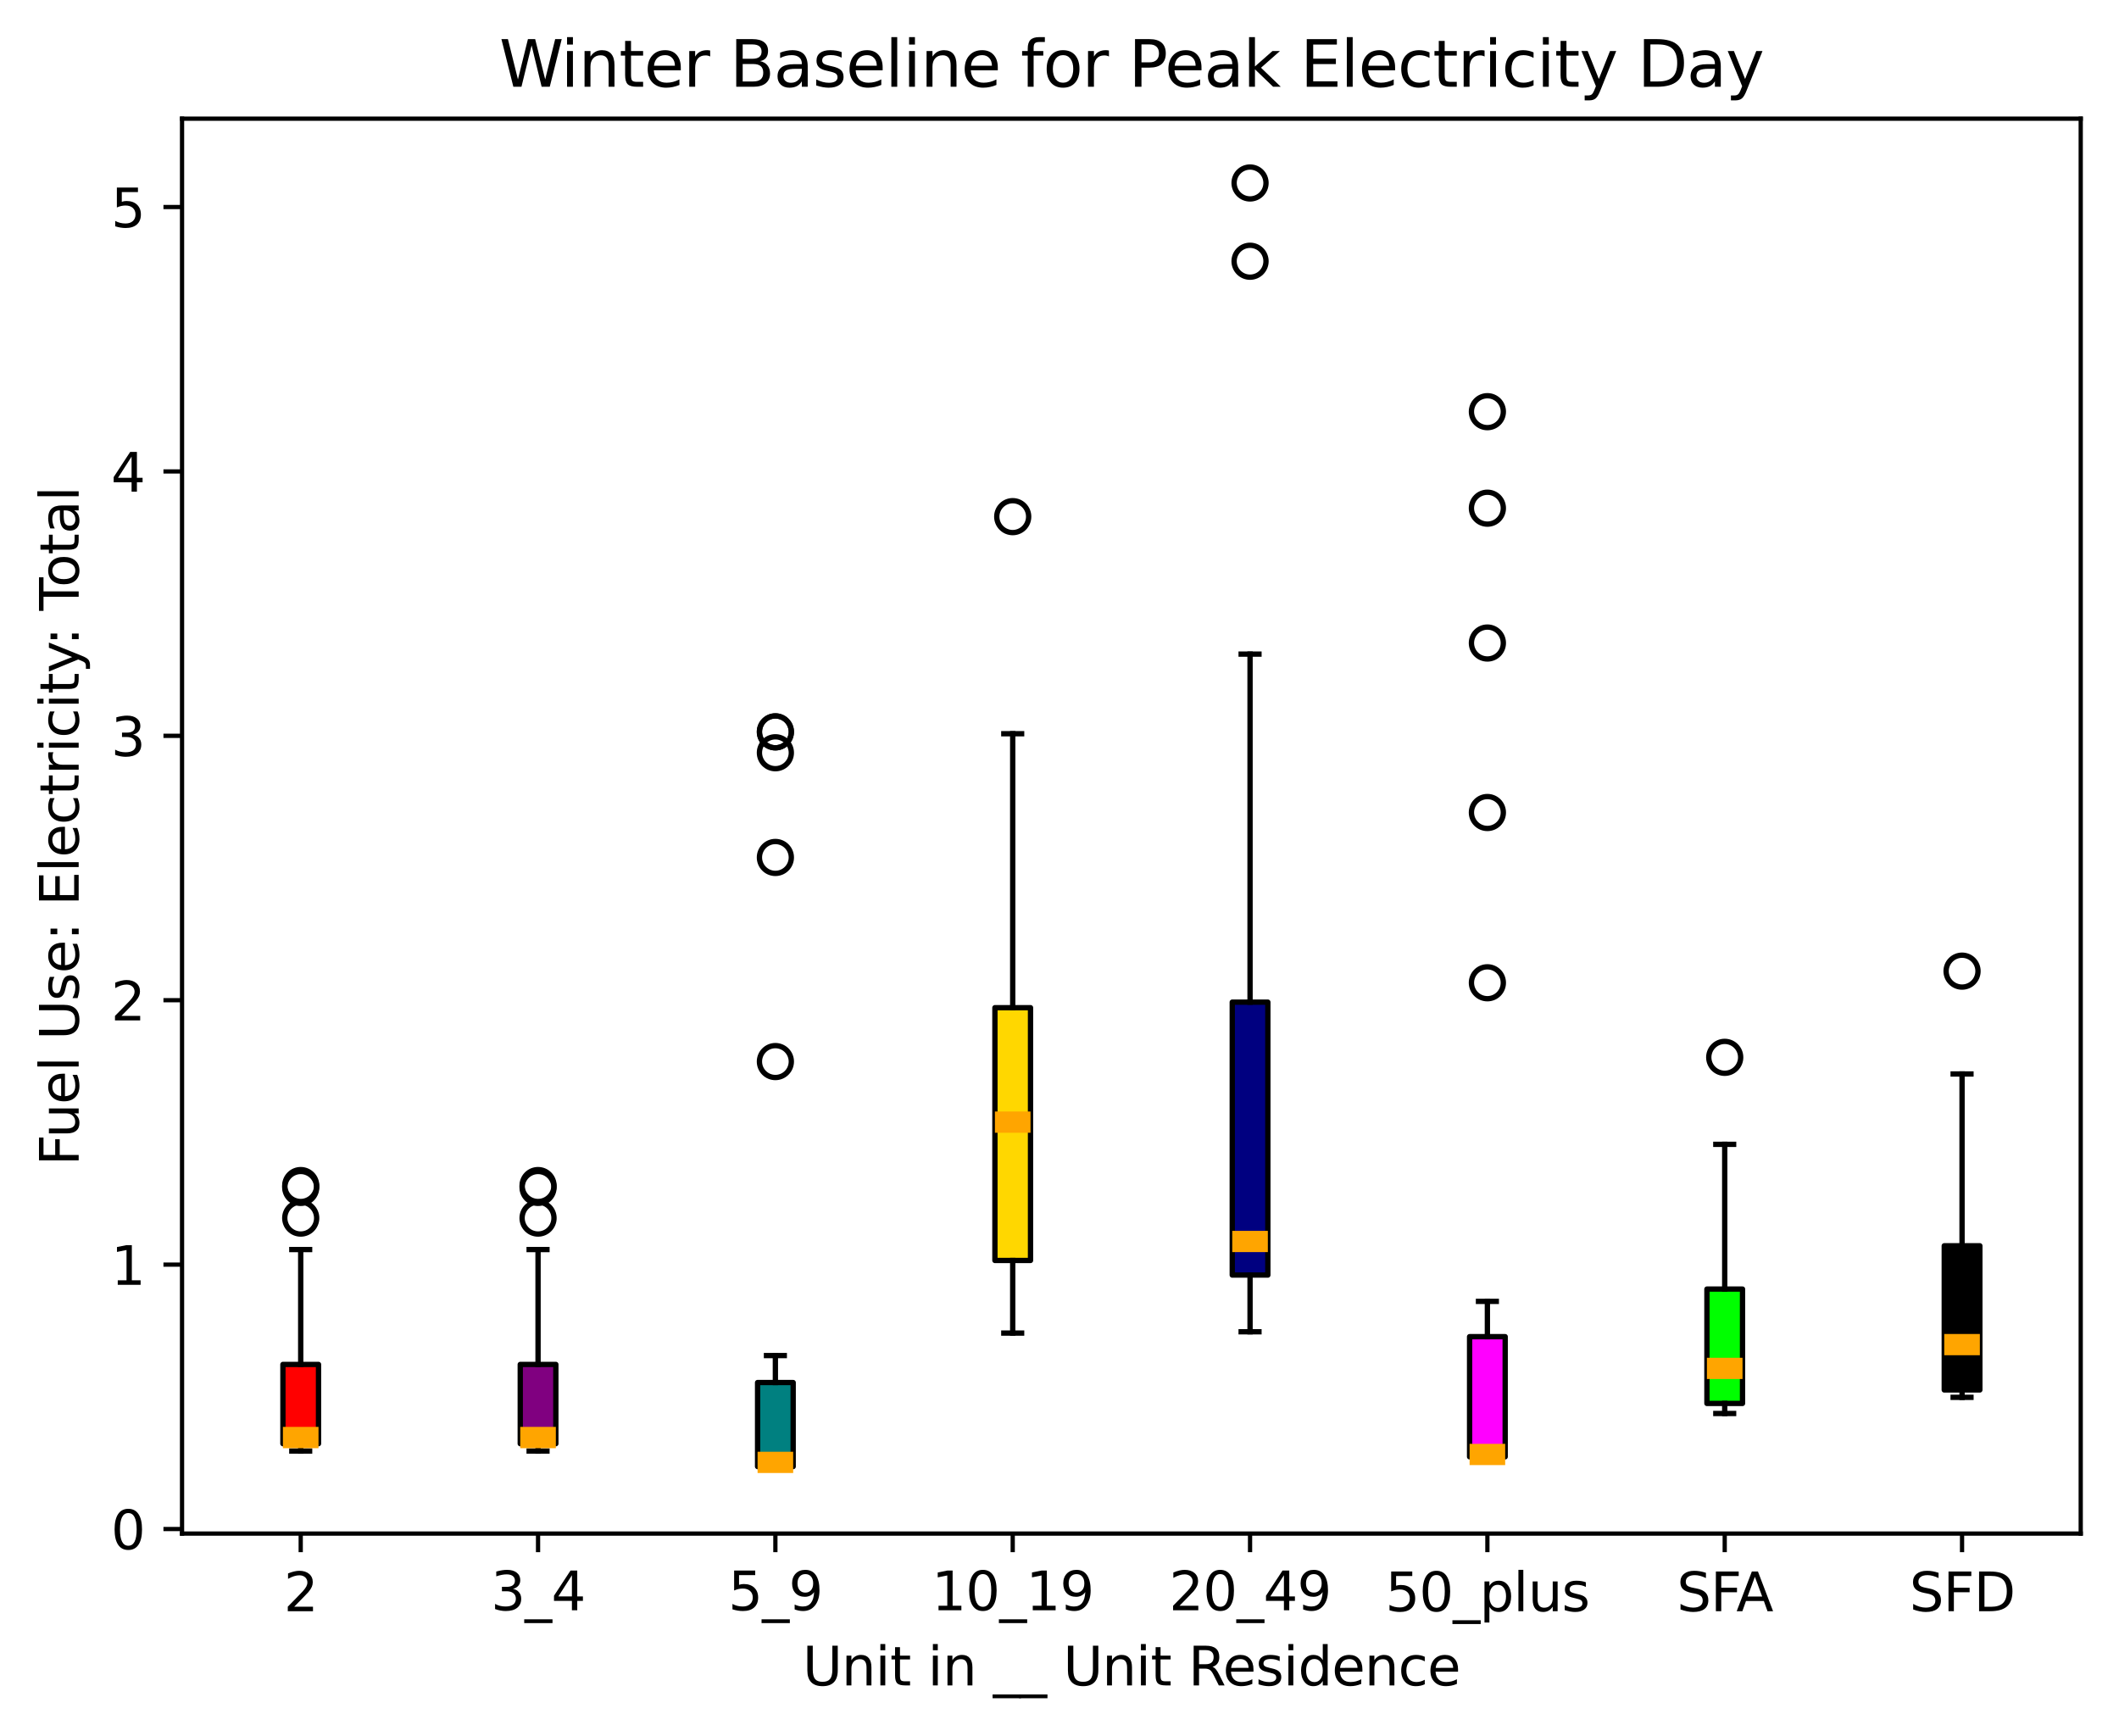<?xml version="1.0" encoding="utf-8" standalone="no"?>
<!DOCTYPE svg PUBLIC "-//W3C//DTD SVG 1.1//EN"
  "http://www.w3.org/Graphics/SVG/1.1/DTD/svg11.dtd">
<svg xmlns:xlink="http://www.w3.org/1999/xlink" width="398.561pt" height="326.543pt" viewBox="0 0 398.561 326.543" xmlns="http://www.w3.org/2000/svg" version="1.1">
 <defs>
  <style type="text/css">*{stroke-linejoin: round; stroke-linecap: butt}</style>
 </defs>
 <g id="figure_1">
  <g id="patch_1">
   <path d="M 0 326.543 
L 398.561 326.543 
L 398.561 0 
L 0 0 
z
" style="fill: #ffffff"/>
  </g>
  <g id="axes_1">
   <g id="patch_2">
    <path d="M 34.241 288.43 
L 391.361 288.43 
L 391.361 22.318 
L 34.241 22.318 
z
" style="fill: #ffffff"/>
   </g>
   <g id="matplotlib.axis_1">
    <g id="xtick_1">
     <g id="line2d_1">
      <defs>
       <path id="m9ef01a6069" d="M 0 0 
L 0 3.5 
" style="stroke: #000000; stroke-width: 0.8"/>
      </defs>
      <g>
       <use xlink:href="#m9ef01a6069" x="56.561" y="288.43" style="stroke: #000000; stroke-width: 0.8"/>
      </g>
     </g>
     <g id="text_1">
      <!-- 2 -->
      <g transform="translate(53.379 303.029) scale(0.1 -0.1)">
       <defs>
        <path id="DejaVuSans-32" d="M 1228 531 
L 3431 531 
L 3431 0 
L 469 0 
L 469 531 
Q 828 903 1448 1529 
Q 2069 2156 2228 2338 
Q 2531 2678 2651 2914 
Q 2772 3150 2772 3378 
Q 2772 3750 2511 3984 
Q 2250 4219 1831 4219 
Q 1534 4219 1204 4116 
Q 875 4013 500 3803 
L 500 4441 
Q 881 4594 1212 4672 
Q 1544 4750 1819 4750 
Q 2544 4750 2975 4387 
Q 3406 4025 3406 3419 
Q 3406 3131 3298 2873 
Q 3191 2616 2906 2266 
Q 2828 2175 2409 1742 
Q 1991 1309 1228 531 
z
" transform="scale(0.016)"/>
       </defs>
       <use xlink:href="#DejaVuSans-32"/>
      </g>
     </g>
    </g>
    <g id="xtick_2">
     <g id="line2d_2">
      <g>
       <use xlink:href="#m9ef01a6069" x="101.201" y="288.43" style="stroke: #000000; stroke-width: 0.8"/>
      </g>
     </g>
     <g id="text_2">
      <!-- 3_4 -->
      <g transform="translate(92.338 302.852) scale(0.1 -0.1)">
       <defs>
        <path id="DejaVuSans-33" d="M 2597 2516 
Q 3050 2419 3304 2112 
Q 3559 1806 3559 1356 
Q 3559 666 3084 287 
Q 2609 -91 1734 -91 
Q 1441 -91 1130 -33 
Q 819 25 488 141 
L 488 750 
Q 750 597 1062 519 
Q 1375 441 1716 441 
Q 2309 441 2620 675 
Q 2931 909 2931 1356 
Q 2931 1769 2642 2001 
Q 2353 2234 1838 2234 
L 1294 2234 
L 1294 2753 
L 1863 2753 
Q 2328 2753 2575 2939 
Q 2822 3125 2822 3475 
Q 2822 3834 2567 4026 
Q 2313 4219 1838 4219 
Q 1578 4219 1281 4162 
Q 984 4106 628 3988 
L 628 4550 
Q 988 4650 1302 4700 
Q 1616 4750 1894 4750 
Q 2613 4750 3031 4423 
Q 3450 4097 3450 3541 
Q 3450 3153 3228 2886 
Q 3006 2619 2597 2516 
z
" transform="scale(0.016)"/>
        <path id="DejaVuSans-5f" d="M 3263 -1063 
L 3263 -1509 
L -63 -1509 
L -63 -1063 
L 3263 -1063 
z
" transform="scale(0.016)"/>
        <path id="DejaVuSans-34" d="M 2419 4116 
L 825 1625 
L 2419 1625 
L 2419 4116 
z
M 2253 4666 
L 3047 4666 
L 3047 1625 
L 3713 1625 
L 3713 1100 
L 3047 1100 
L 3047 0 
L 2419 0 
L 2419 1100 
L 313 1100 
L 313 1709 
L 2253 4666 
z
" transform="scale(0.016)"/>
       </defs>
       <use xlink:href="#DejaVuSans-33"/>
       <use xlink:href="#DejaVuSans-5f" x="63.623"/>
       <use xlink:href="#DejaVuSans-34" x="113.623"/>
      </g>
     </g>
    </g>
    <g id="xtick_3">
     <g id="line2d_3">
      <g>
       <use xlink:href="#m9ef01a6069" x="145.841" y="288.43" style="stroke: #000000; stroke-width: 0.8"/>
      </g>
     </g>
     <g id="text_3">
      <!-- 5_9 -->
      <g transform="translate(136.978 302.852) scale(0.1 -0.1)">
       <defs>
        <path id="DejaVuSans-35" d="M 691 4666 
L 3169 4666 
L 3169 4134 
L 1269 4134 
L 1269 2991 
Q 1406 3038 1543 3061 
Q 1681 3084 1819 3084 
Q 2600 3084 3056 2656 
Q 3513 2228 3513 1497 
Q 3513 744 3044 326 
Q 2575 -91 1722 -91 
Q 1428 -91 1123 -41 
Q 819 9 494 109 
L 494 744 
Q 775 591 1075 516 
Q 1375 441 1709 441 
Q 2250 441 2565 725 
Q 2881 1009 2881 1497 
Q 2881 1984 2565 2268 
Q 2250 2553 1709 2553 
Q 1456 2553 1204 2497 
Q 953 2441 691 2322 
L 691 4666 
z
" transform="scale(0.016)"/>
        <path id="DejaVuSans-39" d="M 703 97 
L 703 672 
Q 941 559 1184 500 
Q 1428 441 1663 441 
Q 2288 441 2617 861 
Q 2947 1281 2994 2138 
Q 2813 1869 2534 1725 
Q 2256 1581 1919 1581 
Q 1219 1581 811 2004 
Q 403 2428 403 3163 
Q 403 3881 828 4315 
Q 1253 4750 1959 4750 
Q 2769 4750 3195 4129 
Q 3622 3509 3622 2328 
Q 3622 1225 3098 567 
Q 2575 -91 1691 -91 
Q 1453 -91 1209 -44 
Q 966 3 703 97 
z
M 1959 2075 
Q 2384 2075 2632 2365 
Q 2881 2656 2881 3163 
Q 2881 3666 2632 3958 
Q 2384 4250 1959 4250 
Q 1534 4250 1286 3958 
Q 1038 3666 1038 3163 
Q 1038 2656 1286 2365 
Q 1534 2075 1959 2075 
z
" transform="scale(0.016)"/>
       </defs>
       <use xlink:href="#DejaVuSans-35"/>
       <use xlink:href="#DejaVuSans-5f" x="63.623"/>
       <use xlink:href="#DejaVuSans-39" x="113.623"/>
      </g>
     </g>
    </g>
    <g id="xtick_4">
     <g id="line2d_4">
      <g>
       <use xlink:href="#m9ef01a6069" x="190.481" y="288.43" style="stroke: #000000; stroke-width: 0.8"/>
      </g>
     </g>
     <g id="text_4">
      <!-- 10_19 -->
      <g transform="translate(175.256 302.852) scale(0.1 -0.1)">
       <defs>
        <path id="DejaVuSans-31" d="M 794 531 
L 1825 531 
L 1825 4091 
L 703 3866 
L 703 4441 
L 1819 4666 
L 2450 4666 
L 2450 531 
L 3481 531 
L 3481 0 
L 794 0 
L 794 531 
z
" transform="scale(0.016)"/>
        <path id="DejaVuSans-30" d="M 2034 4250 
Q 1547 4250 1301 3770 
Q 1056 3291 1056 2328 
Q 1056 1369 1301 889 
Q 1547 409 2034 409 
Q 2525 409 2770 889 
Q 3016 1369 3016 2328 
Q 3016 3291 2770 3770 
Q 2525 4250 2034 4250 
z
M 2034 4750 
Q 2819 4750 3233 4129 
Q 3647 3509 3647 2328 
Q 3647 1150 3233 529 
Q 2819 -91 2034 -91 
Q 1250 -91 836 529 
Q 422 1150 422 2328 
Q 422 3509 836 4129 
Q 1250 4750 2034 4750 
z
" transform="scale(0.016)"/>
       </defs>
       <use xlink:href="#DejaVuSans-31"/>
       <use xlink:href="#DejaVuSans-30" x="63.623"/>
       <use xlink:href="#DejaVuSans-5f" x="127.246"/>
       <use xlink:href="#DejaVuSans-31" x="177.246"/>
       <use xlink:href="#DejaVuSans-39" x="240.869"/>
      </g>
     </g>
    </g>
    <g id="xtick_5">
     <g id="line2d_5">
      <g>
       <use xlink:href="#m9ef01a6069" x="235.121" y="288.43" style="stroke: #000000; stroke-width: 0.8"/>
      </g>
     </g>
     <g id="text_5">
      <!-- 20_49 -->
      <g transform="translate(219.896 302.852) scale(0.1 -0.1)">
       <use xlink:href="#DejaVuSans-32"/>
       <use xlink:href="#DejaVuSans-30" x="63.623"/>
       <use xlink:href="#DejaVuSans-5f" x="127.246"/>
       <use xlink:href="#DejaVuSans-34" x="177.246"/>
       <use xlink:href="#DejaVuSans-39" x="240.869"/>
      </g>
     </g>
    </g>
    <g id="xtick_6">
     <g id="line2d_6">
      <g>
       <use xlink:href="#m9ef01a6069" x="279.761" y="288.43" style="stroke: #000000; stroke-width: 0.8"/>
      </g>
     </g>
     <g id="text_6">
      <!-- 50_plus -->
      <g transform="translate(260.561 303.029) scale(0.1 -0.1)">
       <defs>
        <path id="DejaVuSans-70" d="M 1159 525 
L 1159 -1331 
L 581 -1331 
L 581 3500 
L 1159 3500 
L 1159 2969 
Q 1341 3281 1617 3432 
Q 1894 3584 2278 3584 
Q 2916 3584 3314 3078 
Q 3713 2572 3713 1747 
Q 3713 922 3314 415 
Q 2916 -91 2278 -91 
Q 1894 -91 1617 61 
Q 1341 213 1159 525 
z
M 3116 1747 
Q 3116 2381 2855 2742 
Q 2594 3103 2138 3103 
Q 1681 3103 1420 2742 
Q 1159 2381 1159 1747 
Q 1159 1113 1420 752 
Q 1681 391 2138 391 
Q 2594 391 2855 752 
Q 3116 1113 3116 1747 
z
" transform="scale(0.016)"/>
        <path id="DejaVuSans-6c" d="M 603 4863 
L 1178 4863 
L 1178 0 
L 603 0 
L 603 4863 
z
" transform="scale(0.016)"/>
        <path id="DejaVuSans-75" d="M 544 1381 
L 544 3500 
L 1119 3500 
L 1119 1403 
Q 1119 906 1312 657 
Q 1506 409 1894 409 
Q 2359 409 2629 706 
Q 2900 1003 2900 1516 
L 2900 3500 
L 3475 3500 
L 3475 0 
L 2900 0 
L 2900 538 
Q 2691 219 2414 64 
Q 2138 -91 1772 -91 
Q 1169 -91 856 284 
Q 544 659 544 1381 
z
M 1991 3584 
L 1991 3584 
z
" transform="scale(0.016)"/>
        <path id="DejaVuSans-73" d="M 2834 3397 
L 2834 2853 
Q 2591 2978 2328 3040 
Q 2066 3103 1784 3103 
Q 1356 3103 1142 2972 
Q 928 2841 928 2578 
Q 928 2378 1081 2264 
Q 1234 2150 1697 2047 
L 1894 2003 
Q 2506 1872 2764 1633 
Q 3022 1394 3022 966 
Q 3022 478 2636 193 
Q 2250 -91 1575 -91 
Q 1294 -91 989 -36 
Q 684 19 347 128 
L 347 722 
Q 666 556 975 473 
Q 1284 391 1588 391 
Q 1994 391 2212 530 
Q 2431 669 2431 922 
Q 2431 1156 2273 1281 
Q 2116 1406 1581 1522 
L 1381 1569 
Q 847 1681 609 1914 
Q 372 2147 372 2553 
Q 372 3047 722 3315 
Q 1072 3584 1716 3584 
Q 2034 3584 2315 3537 
Q 2597 3491 2834 3397 
z
" transform="scale(0.016)"/>
       </defs>
       <use xlink:href="#DejaVuSans-35"/>
       <use xlink:href="#DejaVuSans-30" x="63.623"/>
       <use xlink:href="#DejaVuSans-5f" x="127.246"/>
       <use xlink:href="#DejaVuSans-70" x="177.246"/>
       <use xlink:href="#DejaVuSans-6c" x="240.723"/>
       <use xlink:href="#DejaVuSans-75" x="268.506"/>
       <use xlink:href="#DejaVuSans-73" x="331.885"/>
      </g>
     </g>
    </g>
    <g id="xtick_7">
     <g id="line2d_7">
      <g>
       <use xlink:href="#m9ef01a6069" x="324.401" y="288.43" style="stroke: #000000; stroke-width: 0.8"/>
      </g>
     </g>
     <g id="text_7">
      <!-- SFA -->
      <g transform="translate(315.387 303.029) scale(0.1 -0.1)">
       <defs>
        <path id="DejaVuSans-53" d="M 3425 4513 
L 3425 3897 
Q 3066 4069 2747 4153 
Q 2428 4238 2131 4238 
Q 1616 4238 1336 4038 
Q 1056 3838 1056 3469 
Q 1056 3159 1242 3001 
Q 1428 2844 1947 2747 
L 2328 2669 
Q 3034 2534 3370 2195 
Q 3706 1856 3706 1288 
Q 3706 609 3251 259 
Q 2797 -91 1919 -91 
Q 1588 -91 1214 -16 
Q 841 59 441 206 
L 441 856 
Q 825 641 1194 531 
Q 1563 422 1919 422 
Q 2459 422 2753 634 
Q 3047 847 3047 1241 
Q 3047 1584 2836 1778 
Q 2625 1972 2144 2069 
L 1759 2144 
Q 1053 2284 737 2584 
Q 422 2884 422 3419 
Q 422 4038 858 4394 
Q 1294 4750 2059 4750 
Q 2388 4750 2728 4690 
Q 3069 4631 3425 4513 
z
" transform="scale(0.016)"/>
        <path id="DejaVuSans-46" d="M 628 4666 
L 3309 4666 
L 3309 4134 
L 1259 4134 
L 1259 2759 
L 3109 2759 
L 3109 2228 
L 1259 2228 
L 1259 0 
L 628 0 
L 628 4666 
z
" transform="scale(0.016)"/>
        <path id="DejaVuSans-41" d="M 2188 4044 
L 1331 1722 
L 3047 1722 
L 2188 4044 
z
M 1831 4666 
L 2547 4666 
L 4325 0 
L 3669 0 
L 3244 1197 
L 1141 1197 
L 716 0 
L 50 0 
L 1831 4666 
z
" transform="scale(0.016)"/>
       </defs>
       <use xlink:href="#DejaVuSans-53"/>
       <use xlink:href="#DejaVuSans-46" x="63.477"/>
       <use xlink:href="#DejaVuSans-41" x="111.871"/>
      </g>
     </g>
    </g>
    <g id="xtick_8">
     <g id="line2d_8">
      <g>
       <use xlink:href="#m9ef01a6069" x="369.041" y="288.43" style="stroke: #000000; stroke-width: 0.8"/>
      </g>
     </g>
     <g id="text_8">
      <!-- SFD -->
      <g transform="translate(359.141 303.029) scale(0.1 -0.1)">
       <defs>
        <path id="DejaVuSans-44" d="M 1259 4147 
L 1259 519 
L 2022 519 
Q 2988 519 3436 956 
Q 3884 1394 3884 2338 
Q 3884 3275 3436 3711 
Q 2988 4147 2022 4147 
L 1259 4147 
z
M 628 4666 
L 1925 4666 
Q 3281 4666 3915 4102 
Q 4550 3538 4550 2338 
Q 4550 1131 3912 565 
Q 3275 0 1925 0 
L 628 0 
L 628 4666 
z
" transform="scale(0.016)"/>
       </defs>
       <use xlink:href="#DejaVuSans-53"/>
       <use xlink:href="#DejaVuSans-46" x="63.477"/>
       <use xlink:href="#DejaVuSans-44" x="120.996"/>
      </g>
     </g>
    </g>
    <g id="text_9">
     <!-- Unit in __ Unit Residence -->
     <g transform="translate(150.967 316.985) scale(0.1 -0.1)">
      <defs>
       <path id="DejaVuSans-55" d="M 556 4666 
L 1191 4666 
L 1191 1831 
Q 1191 1081 1462 751 
Q 1734 422 2344 422 
Q 2950 422 3222 751 
Q 3494 1081 3494 1831 
L 3494 4666 
L 4128 4666 
L 4128 1753 
Q 4128 841 3676 375 
Q 3225 -91 2344 -91 
Q 1459 -91 1007 375 
Q 556 841 556 1753 
L 556 4666 
z
" transform="scale(0.016)"/>
       <path id="DejaVuSans-6e" d="M 3513 2113 
L 3513 0 
L 2938 0 
L 2938 2094 
Q 2938 2591 2744 2837 
Q 2550 3084 2163 3084 
Q 1697 3084 1428 2787 
Q 1159 2491 1159 1978 
L 1159 0 
L 581 0 
L 581 3500 
L 1159 3500 
L 1159 2956 
Q 1366 3272 1645 3428 
Q 1925 3584 2291 3584 
Q 2894 3584 3203 3211 
Q 3513 2838 3513 2113 
z
" transform="scale(0.016)"/>
       <path id="DejaVuSans-69" d="M 603 3500 
L 1178 3500 
L 1178 0 
L 603 0 
L 603 3500 
z
M 603 4863 
L 1178 4863 
L 1178 4134 
L 603 4134 
L 603 4863 
z
" transform="scale(0.016)"/>
       <path id="DejaVuSans-74" d="M 1172 4494 
L 1172 3500 
L 2356 3500 
L 2356 3053 
L 1172 3053 
L 1172 1153 
Q 1172 725 1289 603 
Q 1406 481 1766 481 
L 2356 481 
L 2356 0 
L 1766 0 
Q 1100 0 847 248 
Q 594 497 594 1153 
L 594 3053 
L 172 3053 
L 172 3500 
L 594 3500 
L 594 4494 
L 1172 4494 
z
" transform="scale(0.016)"/>
       <path id="DejaVuSans-20" transform="scale(0.016)"/>
       <path id="DejaVuSans-52" d="M 2841 2188 
Q 3044 2119 3236 1894 
Q 3428 1669 3622 1275 
L 4263 0 
L 3584 0 
L 2988 1197 
Q 2756 1666 2539 1819 
Q 2322 1972 1947 1972 
L 1259 1972 
L 1259 0 
L 628 0 
L 628 4666 
L 2053 4666 
Q 2853 4666 3247 4331 
Q 3641 3997 3641 3322 
Q 3641 2881 3436 2590 
Q 3231 2300 2841 2188 
z
M 1259 4147 
L 1259 2491 
L 2053 2491 
Q 2509 2491 2742 2702 
Q 2975 2913 2975 3322 
Q 2975 3731 2742 3939 
Q 2509 4147 2053 4147 
L 1259 4147 
z
" transform="scale(0.016)"/>
       <path id="DejaVuSans-65" d="M 3597 1894 
L 3597 1613 
L 953 1613 
Q 991 1019 1311 708 
Q 1631 397 2203 397 
Q 2534 397 2845 478 
Q 3156 559 3463 722 
L 3463 178 
Q 3153 47 2828 -22 
Q 2503 -91 2169 -91 
Q 1331 -91 842 396 
Q 353 884 353 1716 
Q 353 2575 817 3079 
Q 1281 3584 2069 3584 
Q 2775 3584 3186 3129 
Q 3597 2675 3597 1894 
z
M 3022 2063 
Q 3016 2534 2758 2815 
Q 2500 3097 2075 3097 
Q 1594 3097 1305 2825 
Q 1016 2553 972 2059 
L 3022 2063 
z
" transform="scale(0.016)"/>
       <path id="DejaVuSans-64" d="M 2906 2969 
L 2906 4863 
L 3481 4863 
L 3481 0 
L 2906 0 
L 2906 525 
Q 2725 213 2448 61 
Q 2172 -91 1784 -91 
Q 1150 -91 751 415 
Q 353 922 353 1747 
Q 353 2572 751 3078 
Q 1150 3584 1784 3584 
Q 2172 3584 2448 3432 
Q 2725 3281 2906 2969 
z
M 947 1747 
Q 947 1113 1208 752 
Q 1469 391 1925 391 
Q 2381 391 2643 752 
Q 2906 1113 2906 1747 
Q 2906 2381 2643 2742 
Q 2381 3103 1925 3103 
Q 1469 3103 1208 2742 
Q 947 2381 947 1747 
z
" transform="scale(0.016)"/>
       <path id="DejaVuSans-63" d="M 3122 3366 
L 3122 2828 
Q 2878 2963 2633 3030 
Q 2388 3097 2138 3097 
Q 1578 3097 1268 2742 
Q 959 2388 959 1747 
Q 959 1106 1268 751 
Q 1578 397 2138 397 
Q 2388 397 2633 464 
Q 2878 531 3122 666 
L 3122 134 
Q 2881 22 2623 -34 
Q 2366 -91 2075 -91 
Q 1284 -91 818 406 
Q 353 903 353 1747 
Q 353 2603 823 3093 
Q 1294 3584 2113 3584 
Q 2378 3584 2631 3529 
Q 2884 3475 3122 3366 
z
" transform="scale(0.016)"/>
      </defs>
      <use xlink:href="#DejaVuSans-55"/>
      <use xlink:href="#DejaVuSans-6e" x="73.193"/>
      <use xlink:href="#DejaVuSans-69" x="136.572"/>
      <use xlink:href="#DejaVuSans-74" x="164.355"/>
      <use xlink:href="#DejaVuSans-20" x="203.564"/>
      <use xlink:href="#DejaVuSans-69" x="235.352"/>
      <use xlink:href="#DejaVuSans-6e" x="263.135"/>
      <use xlink:href="#DejaVuSans-20" x="326.514"/>
      <use xlink:href="#DejaVuSans-5f" x="358.301"/>
      <use xlink:href="#DejaVuSans-5f" x="408.301"/>
      <use xlink:href="#DejaVuSans-20" x="458.301"/>
      <use xlink:href="#DejaVuSans-55" x="490.088"/>
      <use xlink:href="#DejaVuSans-6e" x="563.281"/>
      <use xlink:href="#DejaVuSans-69" x="626.66"/>
      <use xlink:href="#DejaVuSans-74" x="654.443"/>
      <use xlink:href="#DejaVuSans-20" x="693.652"/>
      <use xlink:href="#DejaVuSans-52" x="725.439"/>
      <use xlink:href="#DejaVuSans-65" x="790.422"/>
      <use xlink:href="#DejaVuSans-73" x="851.945"/>
      <use xlink:href="#DejaVuSans-69" x="904.045"/>
      <use xlink:href="#DejaVuSans-64" x="931.828"/>
      <use xlink:href="#DejaVuSans-65" x="995.305"/>
      <use xlink:href="#DejaVuSans-6e" x="1056.828"/>
      <use xlink:href="#DejaVuSans-63" x="1120.207"/>
      <use xlink:href="#DejaVuSans-65" x="1175.188"/>
     </g>
    </g>
   </g>
   <g id="matplotlib.axis_2">
    <g id="ytick_1">
     <g id="line2d_9">
      <defs>
       <path id="m9d11bb1bd5" d="M 0 0 
L -3.5 0 
" style="stroke: #000000; stroke-width: 0.8"/>
      </defs>
      <g>
       <use xlink:href="#m9d11bb1bd5" x="34.241" y="287.572" style="stroke: #000000; stroke-width: 0.8"/>
      </g>
     </g>
     <g id="text_10">
      <!-- 0 -->
      <g transform="translate(20.878 291.372) scale(0.1 -0.1)">
       <use xlink:href="#DejaVuSans-30"/>
      </g>
     </g>
    </g>
    <g id="ytick_2">
     <g id="line2d_10">
      <g>
       <use xlink:href="#m9d11bb1bd5" x="34.241" y="237.846" style="stroke: #000000; stroke-width: 0.8"/>
      </g>
     </g>
     <g id="text_11">
      <!-- 1 -->
      <g transform="translate(20.878 241.645) scale(0.1 -0.1)">
       <use xlink:href="#DejaVuSans-31"/>
      </g>
     </g>
    </g>
    <g id="ytick_3">
     <g id="line2d_11">
      <g>
       <use xlink:href="#m9d11bb1bd5" x="34.241" y="188.119" style="stroke: #000000; stroke-width: 0.8"/>
      </g>
     </g>
     <g id="text_12">
      <!-- 2 -->
      <g transform="translate(20.878 191.918) scale(0.1 -0.1)">
       <use xlink:href="#DejaVuSans-32"/>
      </g>
     </g>
    </g>
    <g id="ytick_4">
     <g id="line2d_12">
      <g>
       <use xlink:href="#m9d11bb1bd5" x="34.241" y="138.392" style="stroke: #000000; stroke-width: 0.8"/>
      </g>
     </g>
     <g id="text_13">
      <!-- 3 -->
      <g transform="translate(20.878 142.192) scale(0.1 -0.1)">
       <use xlink:href="#DejaVuSans-33"/>
      </g>
     </g>
    </g>
    <g id="ytick_5">
     <g id="line2d_13">
      <g>
       <use xlink:href="#m9d11bb1bd5" x="34.241" y="88.666" style="stroke: #000000; stroke-width: 0.8"/>
      </g>
     </g>
     <g id="text_14">
      <!-- 4 -->
      <g transform="translate(20.878 92.465) scale(0.1 -0.1)">
       <use xlink:href="#DejaVuSans-34"/>
      </g>
     </g>
    </g>
    <g id="ytick_6">
     <g id="line2d_14">
      <g>
       <use xlink:href="#m9d11bb1bd5" x="34.241" y="38.939" style="stroke: #000000; stroke-width: 0.8"/>
      </g>
     </g>
     <g id="text_15">
      <!-- 5 -->
      <g transform="translate(20.878 42.738) scale(0.1 -0.1)">
       <use xlink:href="#DejaVuSans-35"/>
      </g>
     </g>
    </g>
    <g id="text_16">
     <!-- Fuel Use: Electricity: Total -->
     <g transform="translate(14.798 219.237) rotate(-90) scale(0.1 -0.1)">
      <defs>
       <path id="DejaVuSans-3a" d="M 750 794 
L 1409 794 
L 1409 0 
L 750 0 
L 750 794 
z
M 750 3309 
L 1409 3309 
L 1409 2516 
L 750 2516 
L 750 3309 
z
" transform="scale(0.016)"/>
       <path id="DejaVuSans-45" d="M 628 4666 
L 3578 4666 
L 3578 4134 
L 1259 4134 
L 1259 2753 
L 3481 2753 
L 3481 2222 
L 1259 2222 
L 1259 531 
L 3634 531 
L 3634 0 
L 628 0 
L 628 4666 
z
" transform="scale(0.016)"/>
       <path id="DejaVuSans-72" d="M 2631 2963 
Q 2534 3019 2420 3045 
Q 2306 3072 2169 3072 
Q 1681 3072 1420 2755 
Q 1159 2438 1159 1844 
L 1159 0 
L 581 0 
L 581 3500 
L 1159 3500 
L 1159 2956 
Q 1341 3275 1631 3429 
Q 1922 3584 2338 3584 
Q 2397 3584 2469 3576 
Q 2541 3569 2628 3553 
L 2631 2963 
z
" transform="scale(0.016)"/>
       <path id="DejaVuSans-79" d="M 2059 -325 
Q 1816 -950 1584 -1140 
Q 1353 -1331 966 -1331 
L 506 -1331 
L 506 -850 
L 844 -850 
Q 1081 -850 1212 -737 
Q 1344 -625 1503 -206 
L 1606 56 
L 191 3500 
L 800 3500 
L 1894 763 
L 2988 3500 
L 3597 3500 
L 2059 -325 
z
" transform="scale(0.016)"/>
       <path id="DejaVuSans-54" d="M -19 4666 
L 3928 4666 
L 3928 4134 
L 2272 4134 
L 2272 0 
L 1638 0 
L 1638 4134 
L -19 4134 
L -19 4666 
z
" transform="scale(0.016)"/>
       <path id="DejaVuSans-6f" d="M 1959 3097 
Q 1497 3097 1228 2736 
Q 959 2375 959 1747 
Q 959 1119 1226 758 
Q 1494 397 1959 397 
Q 2419 397 2687 759 
Q 2956 1122 2956 1747 
Q 2956 2369 2687 2733 
Q 2419 3097 1959 3097 
z
M 1959 3584 
Q 2709 3584 3137 3096 
Q 3566 2609 3566 1747 
Q 3566 888 3137 398 
Q 2709 -91 1959 -91 
Q 1206 -91 779 398 
Q 353 888 353 1747 
Q 353 2609 779 3096 
Q 1206 3584 1959 3584 
z
" transform="scale(0.016)"/>
       <path id="DejaVuSans-61" d="M 2194 1759 
Q 1497 1759 1228 1600 
Q 959 1441 959 1056 
Q 959 750 1161 570 
Q 1363 391 1709 391 
Q 2188 391 2477 730 
Q 2766 1069 2766 1631 
L 2766 1759 
L 2194 1759 
z
M 3341 1997 
L 3341 0 
L 2766 0 
L 2766 531 
Q 2569 213 2275 61 
Q 1981 -91 1556 -91 
Q 1019 -91 701 211 
Q 384 513 384 1019 
Q 384 1609 779 1909 
Q 1175 2209 1959 2209 
L 2766 2209 
L 2766 2266 
Q 2766 2663 2505 2880 
Q 2244 3097 1772 3097 
Q 1472 3097 1187 3025 
Q 903 2953 641 2809 
L 641 3341 
Q 956 3463 1253 3523 
Q 1550 3584 1831 3584 
Q 2591 3584 2966 3190 
Q 3341 2797 3341 1997 
z
" transform="scale(0.016)"/>
      </defs>
      <use xlink:href="#DejaVuSans-46"/>
      <use xlink:href="#DejaVuSans-75" x="52.02"/>
      <use xlink:href="#DejaVuSans-65" x="115.398"/>
      <use xlink:href="#DejaVuSans-6c" x="176.922"/>
      <use xlink:href="#DejaVuSans-20" x="204.705"/>
      <use xlink:href="#DejaVuSans-55" x="236.492"/>
      <use xlink:href="#DejaVuSans-73" x="309.686"/>
      <use xlink:href="#DejaVuSans-65" x="361.785"/>
      <use xlink:href="#DejaVuSans-3a" x="423.309"/>
      <use xlink:href="#DejaVuSans-20" x="457"/>
      <use xlink:href="#DejaVuSans-45" x="488.787"/>
      <use xlink:href="#DejaVuSans-6c" x="551.971"/>
      <use xlink:href="#DejaVuSans-65" x="579.754"/>
      <use xlink:href="#DejaVuSans-63" x="641.277"/>
      <use xlink:href="#DejaVuSans-74" x="696.258"/>
      <use xlink:href="#DejaVuSans-72" x="735.467"/>
      <use xlink:href="#DejaVuSans-69" x="776.58"/>
      <use xlink:href="#DejaVuSans-63" x="804.363"/>
      <use xlink:href="#DejaVuSans-69" x="859.344"/>
      <use xlink:href="#DejaVuSans-74" x="887.127"/>
      <use xlink:href="#DejaVuSans-79" x="926.336"/>
      <use xlink:href="#DejaVuSans-3a" x="978.266"/>
      <use xlink:href="#DejaVuSans-20" x="1011.957"/>
      <use xlink:href="#DejaVuSans-54" x="1043.744"/>
      <use xlink:href="#DejaVuSans-6f" x="1087.828"/>
      <use xlink:href="#DejaVuSans-74" x="1149.01"/>
      <use xlink:href="#DejaVuSans-61" x="1188.219"/>
      <use xlink:href="#DejaVuSans-6c" x="1249.498"/>
     </g>
    </g>
   </g>
   <g id="patch_3">
    <path d="M 53.213 271.523 
L 59.909 271.523 
L 59.909 256.618 
L 53.213 256.618 
L 53.213 271.523 
z
" clip-path="url(#p7c32894a24)" style="fill: #ff0000; stroke: #000000; stroke-linejoin: miter"/>
   </g>
   <g id="line2d_15">
    <path d="M 56.561 271.523 
L 56.561 272.903 
" clip-path="url(#p7c32894a24)" style="fill: none; stroke: #000000; stroke-linecap: square"/>
   </g>
   <g id="line2d_16">
    <path d="M 56.561 256.618 
L 56.561 235.011 
" clip-path="url(#p7c32894a24)" style="fill: none; stroke: #000000; stroke-linecap: square"/>
   </g>
   <g id="line2d_17">
    <path d="M 54.887 272.903 
L 58.235 272.903 
" clip-path="url(#p7c32894a24)" style="fill: none; stroke: #000000; stroke-linecap: square"/>
   </g>
   <g id="line2d_18">
    <path d="M 54.887 235.011 
L 58.235 235.011 
" clip-path="url(#p7c32894a24)" style="fill: none; stroke: #000000; stroke-linecap: square"/>
   </g>
   <g id="line2d_19">
    <defs>
     <path id="me1ed9fe828" d="M 0 3 
C 0.796 3 1.559 2.684 2.121 2.121 
C 2.684 1.559 3 0.796 3 0 
C 3 -0.796 2.684 -1.559 2.121 -2.121 
C 1.559 -2.684 0.796 -3 0 -3 
C -0.796 -3 -1.559 -2.684 -2.121 -2.121 
C -2.684 -1.559 -3 -0.796 -3 0 
C -3 0.796 -2.684 1.559 -2.121 2.121 
C -1.559 2.684 -0.796 3 0 3 
z
" style="stroke: #000000"/>
    </defs>
    <g clip-path="url(#p7c32894a24)">
     <use xlink:href="#me1ed9fe828" x="56.561" y="222.977" style="fill-opacity: 0; stroke: #000000"/>
     <use xlink:href="#me1ed9fe828" x="56.561" y="223.326" style="fill-opacity: 0; stroke: #000000"/>
     <use xlink:href="#me1ed9fe828" x="56.561" y="229.094" style="fill-opacity: 0; stroke: #000000"/>
    </g>
   </g>
   <g id="patch_4">
    <path d="M 97.853 271.523 
L 104.549 271.523 
L 104.549 256.618 
L 97.853 256.618 
L 97.853 271.523 
z
" clip-path="url(#p7c32894a24)" style="fill: #800080; stroke: #000000; stroke-linejoin: miter"/>
   </g>
   <g id="line2d_20">
    <path d="M 101.201 271.523 
L 101.201 272.903 
" clip-path="url(#p7c32894a24)" style="fill: none; stroke: #000000; stroke-linecap: square"/>
   </g>
   <g id="line2d_21">
    <path d="M 101.201 256.618 
L 101.201 235.011 
" clip-path="url(#p7c32894a24)" style="fill: none; stroke: #000000; stroke-linecap: square"/>
   </g>
   <g id="line2d_22">
    <path d="M 99.527 272.903 
L 102.875 272.903 
" clip-path="url(#p7c32894a24)" style="fill: none; stroke: #000000; stroke-linecap: square"/>
   </g>
   <g id="line2d_23">
    <path d="M 99.527 235.011 
L 102.875 235.011 
" clip-path="url(#p7c32894a24)" style="fill: none; stroke: #000000; stroke-linecap: square"/>
   </g>
   <g id="line2d_24">
    <g clip-path="url(#p7c32894a24)">
     <use xlink:href="#me1ed9fe828" x="101.201" y="222.977" style="fill-opacity: 0; stroke: #000000"/>
     <use xlink:href="#me1ed9fe828" x="101.201" y="223.326" style="fill-opacity: 0; stroke: #000000"/>
     <use xlink:href="#me1ed9fe828" x="101.201" y="229.094" style="fill-opacity: 0; stroke: #000000"/>
    </g>
   </g>
   <g id="patch_5">
    <path d="M 142.493 275.824 
L 149.189 275.824 
L 149.189 260.024 
L 142.493 260.024 
L 142.493 275.824 
z
" clip-path="url(#p7c32894a24)" style="fill: #008080; stroke: #000000; stroke-linejoin: miter"/>
   </g>
   <g id="line2d_25">
    <path d="M 145.841 275.824 
L 145.841 276.334 
" clip-path="url(#p7c32894a24)" style="fill: none; stroke: #000000; stroke-linecap: square"/>
   </g>
   <g id="line2d_26">
    <path d="M 145.841 260.024 
L 145.841 254.952 
" clip-path="url(#p7c32894a24)" style="fill: none; stroke: #000000; stroke-linecap: square"/>
   </g>
   <g id="line2d_27">
    <path d="M 144.167 276.334 
L 147.515 276.334 
" clip-path="url(#p7c32894a24)" style="fill: none; stroke: #000000; stroke-linecap: square"/>
   </g>
   <g id="line2d_28">
    <path d="M 144.167 254.952 
L 147.515 254.952 
" clip-path="url(#p7c32894a24)" style="fill: none; stroke: #000000; stroke-linecap: square"/>
   </g>
   <g id="line2d_29">
    <g clip-path="url(#p7c32894a24)">
     <use xlink:href="#me1ed9fe828" x="145.841" y="199.656" style="fill-opacity: 0; stroke: #000000"/>
     <use xlink:href="#me1ed9fe828" x="145.841" y="137.647" style="fill-opacity: 0; stroke: #000000"/>
     <use xlink:href="#me1ed9fe828" x="145.841" y="137.647" style="fill-opacity: 0; stroke: #000000"/>
     <use xlink:href="#me1ed9fe828" x="145.841" y="141.575" style="fill-opacity: 0; stroke: #000000"/>
     <use xlink:href="#me1ed9fe828" x="145.841" y="161.267" style="fill-opacity: 0; stroke: #000000"/>
    </g>
   </g>
   <g id="patch_6">
    <path d="M 187.133 237.063 
L 193.829 237.063 
L 193.829 189.524 
L 187.133 189.524 
L 187.133 237.063 
z
" clip-path="url(#p7c32894a24)" style="fill: #ffd700; stroke: #000000; stroke-linejoin: miter"/>
   </g>
   <g id="line2d_30">
    <path d="M 190.481 237.063 
L 190.481 250.725 
" clip-path="url(#p7c32894a24)" style="fill: none; stroke: #000000; stroke-linecap: square"/>
   </g>
   <g id="line2d_31">
    <path d="M 190.481 189.524 
L 190.481 137.995 
" clip-path="url(#p7c32894a24)" style="fill: none; stroke: #000000; stroke-linecap: square"/>
   </g>
   <g id="line2d_32">
    <path d="M 188.807 250.725 
L 192.155 250.725 
" clip-path="url(#p7c32894a24)" style="fill: none; stroke: #000000; stroke-linecap: square"/>
   </g>
   <g id="line2d_33">
    <path d="M 188.807 137.995 
L 192.155 137.995 
" clip-path="url(#p7c32894a24)" style="fill: none; stroke: #000000; stroke-linecap: square"/>
   </g>
   <g id="line2d_34">
    <g clip-path="url(#p7c32894a24)">
     <use xlink:href="#me1ed9fe828" x="190.481" y="97.169" style="fill-opacity: 0; stroke: #000000"/>
    </g>
   </g>
   <g id="patch_7">
    <path d="M 231.773 239.81 
L 238.469 239.81 
L 238.469 188.48 
L 231.773 188.48 
L 231.773 239.81 
z
" clip-path="url(#p7c32894a24)" style="fill: #000080; stroke: #000000; stroke-linejoin: miter"/>
   </g>
   <g id="line2d_35">
    <path d="M 235.121 239.81 
L 235.121 250.476 
" clip-path="url(#p7c32894a24)" style="fill: none; stroke: #000000; stroke-linecap: square"/>
   </g>
   <g id="line2d_36">
    <path d="M 235.121 188.48 
L 235.121 123.027 
" clip-path="url(#p7c32894a24)" style="fill: none; stroke: #000000; stroke-linecap: square"/>
   </g>
   <g id="line2d_37">
    <path d="M 233.447 250.476 
L 236.795 250.476 
" clip-path="url(#p7c32894a24)" style="fill: none; stroke: #000000; stroke-linecap: square"/>
   </g>
   <g id="line2d_38">
    <path d="M 233.447 123.027 
L 236.795 123.027 
" clip-path="url(#p7c32894a24)" style="fill: none; stroke: #000000; stroke-linecap: square"/>
   </g>
   <g id="line2d_39">
    <g clip-path="url(#p7c32894a24)">
     <use xlink:href="#me1ed9fe828" x="235.121" y="49.133" style="fill-opacity: 0; stroke: #000000"/>
     <use xlink:href="#me1ed9fe828" x="235.121" y="34.414" style="fill-opacity: 0; stroke: #000000"/>
    </g>
   </g>
   <g id="patch_8">
    <path d="M 276.413 273.985 
L 283.109 273.985 
L 283.109 251.396 
L 276.413 251.396 
L 276.413 273.985 
z
" clip-path="url(#p7c32894a24)" style="fill: #ff00ff; stroke: #000000; stroke-linejoin: miter"/>
   </g>
   <g id="line2d_40">
    <path d="M 279.761 273.985 
L 279.761 274.594 
" clip-path="url(#p7c32894a24)" style="fill: none; stroke: #000000; stroke-linecap: square"/>
   </g>
   <g id="line2d_41">
    <path d="M 279.761 251.396 
L 279.761 244.758 
" clip-path="url(#p7c32894a24)" style="fill: none; stroke: #000000; stroke-linecap: square"/>
   </g>
   <g id="line2d_42">
    <path d="M 278.087 274.594 
L 281.435 274.594 
" clip-path="url(#p7c32894a24)" style="fill: none; stroke: #000000; stroke-linecap: square"/>
   </g>
   <g id="line2d_43">
    <path d="M 278.087 244.758 
L 281.435 244.758 
" clip-path="url(#p7c32894a24)" style="fill: none; stroke: #000000; stroke-linecap: square"/>
   </g>
   <g id="line2d_44">
    <g clip-path="url(#p7c32894a24)">
     <use xlink:href="#me1ed9fe828" x="279.761" y="184.837" style="fill-opacity: 0; stroke: #000000"/>
     <use xlink:href="#me1ed9fe828" x="279.761" y="120.938" style="fill-opacity: 0; stroke: #000000"/>
     <use xlink:href="#me1ed9fe828" x="279.761" y="95.578" style="fill-opacity: 0; stroke: #000000"/>
     <use xlink:href="#me1ed9fe828" x="279.761" y="77.428" style="fill-opacity: 0; stroke: #000000"/>
     <use xlink:href="#me1ed9fe828" x="279.761" y="152.813" style="fill-opacity: 0; stroke: #000000"/>
    </g>
   </g>
   <g id="patch_9">
    <path d="M 321.053 263.952 
L 327.749 263.952 
L 327.749 242.445 
L 321.053 242.445 
L 321.053 263.952 
z
" clip-path="url(#p7c32894a24)" style="fill: #00ff00; stroke: #000000; stroke-linejoin: miter"/>
   </g>
   <g id="line2d_45">
    <path d="M 324.401 263.952 
L 324.401 265.842 
" clip-path="url(#p7c32894a24)" style="fill: none; stroke: #000000; stroke-linecap: square"/>
   </g>
   <g id="line2d_46">
    <path d="M 324.401 242.445 
L 324.401 215.22 
" clip-path="url(#p7c32894a24)" style="fill: none; stroke: #000000; stroke-linecap: square"/>
   </g>
   <g id="line2d_47">
    <path d="M 322.727 265.842 
L 326.075 265.842 
" clip-path="url(#p7c32894a24)" style="fill: none; stroke: #000000; stroke-linecap: square"/>
   </g>
   <g id="line2d_48">
    <path d="M 322.727 215.22 
L 326.075 215.22 
" clip-path="url(#p7c32894a24)" style="fill: none; stroke: #000000; stroke-linecap: square"/>
   </g>
   <g id="line2d_49">
    <g clip-path="url(#p7c32894a24)">
     <use xlink:href="#me1ed9fe828" x="324.401" y="198.86" style="fill-opacity: 0; stroke: #000000"/>
    </g>
   </g>
   <g id="patch_10">
    <path d="M 365.693 261.416 
L 372.389 261.416 
L 372.389 234.303 
L 365.693 234.303 
L 365.693 261.416 
z
" clip-path="url(#p7c32894a24)" style="stroke: #000000; stroke-linejoin: miter"/>
   </g>
   <g id="line2d_50">
    <path d="M 369.041 261.416 
L 369.041 262.808 
" clip-path="url(#p7c32894a24)" style="fill: none; stroke: #000000; stroke-linecap: square"/>
   </g>
   <g id="line2d_51">
    <path d="M 369.041 234.303 
L 369.041 201.993 
" clip-path="url(#p7c32894a24)" style="fill: none; stroke: #000000; stroke-linecap: square"/>
   </g>
   <g id="line2d_52">
    <path d="M 367.367 262.808 
L 370.715 262.808 
" clip-path="url(#p7c32894a24)" style="fill: none; stroke: #000000; stroke-linecap: square"/>
   </g>
   <g id="line2d_53">
    <path d="M 367.367 201.993 
L 370.715 201.993 
" clip-path="url(#p7c32894a24)" style="fill: none; stroke: #000000; stroke-linecap: square"/>
   </g>
   <g id="line2d_54">
    <g clip-path="url(#p7c32894a24)">
     <use xlink:href="#me1ed9fe828" x="369.041" y="182.649" style="fill-opacity: 0; stroke: #000000"/>
    </g>
   </g>
   <g id="line2d_55">
    <path d="M 53.213 270.367 
L 59.909 270.367 
" clip-path="url(#p7c32894a24)" style="fill: none; stroke: #ffa500; stroke-width: 4"/>
   </g>
   <g id="line2d_56">
    <path d="M 97.853 270.367 
L 104.549 270.367 
" clip-path="url(#p7c32894a24)" style="fill: none; stroke: #ffa500; stroke-width: 4"/>
   </g>
   <g id="line2d_57">
    <path d="M 142.493 275.041 
L 149.189 275.041 
" clip-path="url(#p7c32894a24)" style="fill: none; stroke: #ffa500; stroke-width: 4"/>
   </g>
   <g id="line2d_58">
    <path d="M 187.133 211.043 
L 193.829 211.043 
" clip-path="url(#p7c32894a24)" style="fill: none; stroke: #ffa500; stroke-width: 4"/>
   </g>
   <g id="line2d_59">
    <path d="M 231.773 233.495 
L 238.469 233.495 
" clip-path="url(#p7c32894a24)" style="fill: none; stroke: #ffa500; stroke-width: 4"/>
   </g>
   <g id="line2d_60">
    <path d="M 276.413 273.549 
L 283.109 273.549 
" clip-path="url(#p7c32894a24)" style="fill: none; stroke: #ffa500; stroke-width: 4"/>
   </g>
   <g id="line2d_61">
    <path d="M 321.053 257.363 
L 327.749 257.363 
" clip-path="url(#p7c32894a24)" style="fill: none; stroke: #ffa500; stroke-width: 4"/>
   </g>
   <g id="line2d_62">
    <path d="M 365.693 252.888 
L 372.389 252.888 
" clip-path="url(#p7c32894a24)" style="fill: none; stroke: #ffa500; stroke-width: 4"/>
   </g>
   <g id="patch_11">
    <path d="M 34.241 288.43 
L 34.241 22.318 
" style="fill: none; stroke: #000000; stroke-width: 0.8; stroke-linejoin: miter; stroke-linecap: square"/>
   </g>
   <g id="patch_12">
    <path d="M 391.361 288.43 
L 391.361 22.318 
" style="fill: none; stroke: #000000; stroke-width: 0.8; stroke-linejoin: miter; stroke-linecap: square"/>
   </g>
   <g id="patch_13">
    <path d="M 34.241 288.43 
L 391.361 288.43 
" style="fill: none; stroke: #000000; stroke-width: 0.8; stroke-linejoin: miter; stroke-linecap: square"/>
   </g>
   <g id="patch_14">
    <path d="M 34.241 22.318 
L 391.361 22.318 
" style="fill: none; stroke: #000000; stroke-width: 0.8; stroke-linejoin: miter; stroke-linecap: square"/>
   </g>
   <g id="text_17">
    <!-- Winter Baseline for Peak Electricity Day -->
    <g transform="translate(93.904 16.318) scale(0.12 -0.12)">
     <defs>
      <path id="DejaVuSans-57" d="M 213 4666 
L 850 4666 
L 1831 722 
L 2809 4666 
L 3519 4666 
L 4500 722 
L 5478 4666 
L 6119 4666 
L 4947 0 
L 4153 0 
L 3169 4050 
L 2175 0 
L 1381 0 
L 213 4666 
z
" transform="scale(0.016)"/>
      <path id="DejaVuSans-42" d="M 1259 2228 
L 1259 519 
L 2272 519 
Q 2781 519 3026 730 
Q 3272 941 3272 1375 
Q 3272 1813 3026 2020 
Q 2781 2228 2272 2228 
L 1259 2228 
z
M 1259 4147 
L 1259 2741 
L 2194 2741 
Q 2656 2741 2882 2914 
Q 3109 3088 3109 3444 
Q 3109 3797 2882 3972 
Q 2656 4147 2194 4147 
L 1259 4147 
z
M 628 4666 
L 2241 4666 
Q 2963 4666 3353 4366 
Q 3744 4066 3744 3513 
Q 3744 3084 3544 2831 
Q 3344 2578 2956 2516 
Q 3422 2416 3680 2098 
Q 3938 1781 3938 1306 
Q 3938 681 3513 340 
Q 3088 0 2303 0 
L 628 0 
L 628 4666 
z
" transform="scale(0.016)"/>
      <path id="DejaVuSans-66" d="M 2375 4863 
L 2375 4384 
L 1825 4384 
Q 1516 4384 1395 4259 
Q 1275 4134 1275 3809 
L 1275 3500 
L 2222 3500 
L 2222 3053 
L 1275 3053 
L 1275 0 
L 697 0 
L 697 3053 
L 147 3053 
L 147 3500 
L 697 3500 
L 697 3744 
Q 697 4328 969 4595 
Q 1241 4863 1831 4863 
L 2375 4863 
z
" transform="scale(0.016)"/>
      <path id="DejaVuSans-50" d="M 1259 4147 
L 1259 2394 
L 2053 2394 
Q 2494 2394 2734 2622 
Q 2975 2850 2975 3272 
Q 2975 3691 2734 3919 
Q 2494 4147 2053 4147 
L 1259 4147 
z
M 628 4666 
L 2053 4666 
Q 2838 4666 3239 4311 
Q 3641 3956 3641 3272 
Q 3641 2581 3239 2228 
Q 2838 1875 2053 1875 
L 1259 1875 
L 1259 0 
L 628 0 
L 628 4666 
z
" transform="scale(0.016)"/>
      <path id="DejaVuSans-6b" d="M 581 4863 
L 1159 4863 
L 1159 1991 
L 2875 3500 
L 3609 3500 
L 1753 1863 
L 3688 0 
L 2938 0 
L 1159 1709 
L 1159 0 
L 581 0 
L 581 4863 
z
" transform="scale(0.016)"/>
     </defs>
     <use xlink:href="#DejaVuSans-57"/>
     <use xlink:href="#DejaVuSans-69" x="96.627"/>
     <use xlink:href="#DejaVuSans-6e" x="124.41"/>
     <use xlink:href="#DejaVuSans-74" x="187.789"/>
     <use xlink:href="#DejaVuSans-65" x="226.998"/>
     <use xlink:href="#DejaVuSans-72" x="288.521"/>
     <use xlink:href="#DejaVuSans-20" x="329.635"/>
     <use xlink:href="#DejaVuSans-42" x="361.422"/>
     <use xlink:href="#DejaVuSans-61" x="430.025"/>
     <use xlink:href="#DejaVuSans-73" x="491.305"/>
     <use xlink:href="#DejaVuSans-65" x="543.404"/>
     <use xlink:href="#DejaVuSans-6c" x="604.928"/>
     <use xlink:href="#DejaVuSans-69" x="632.711"/>
     <use xlink:href="#DejaVuSans-6e" x="660.494"/>
     <use xlink:href="#DejaVuSans-65" x="723.873"/>
     <use xlink:href="#DejaVuSans-20" x="785.396"/>
     <use xlink:href="#DejaVuSans-66" x="817.184"/>
     <use xlink:href="#DejaVuSans-6f" x="852.389"/>
     <use xlink:href="#DejaVuSans-72" x="913.57"/>
     <use xlink:href="#DejaVuSans-20" x="954.684"/>
     <use xlink:href="#DejaVuSans-50" x="986.471"/>
     <use xlink:href="#DejaVuSans-65" x="1043.148"/>
     <use xlink:href="#DejaVuSans-61" x="1104.672"/>
     <use xlink:href="#DejaVuSans-6b" x="1165.951"/>
     <use xlink:href="#DejaVuSans-20" x="1223.861"/>
     <use xlink:href="#DejaVuSans-45" x="1255.648"/>
     <use xlink:href="#DejaVuSans-6c" x="1318.832"/>
     <use xlink:href="#DejaVuSans-65" x="1346.615"/>
     <use xlink:href="#DejaVuSans-63" x="1408.139"/>
     <use xlink:href="#DejaVuSans-74" x="1463.119"/>
     <use xlink:href="#DejaVuSans-72" x="1502.328"/>
     <use xlink:href="#DejaVuSans-69" x="1543.441"/>
     <use xlink:href="#DejaVuSans-63" x="1571.225"/>
     <use xlink:href="#DejaVuSans-69" x="1626.205"/>
     <use xlink:href="#DejaVuSans-74" x="1653.988"/>
     <use xlink:href="#DejaVuSans-79" x="1693.197"/>
     <use xlink:href="#DejaVuSans-20" x="1752.377"/>
     <use xlink:href="#DejaVuSans-44" x="1784.164"/>
     <use xlink:href="#DejaVuSans-61" x="1861.166"/>
     <use xlink:href="#DejaVuSans-79" x="1922.445"/>
    </g>
   </g>
  </g>
 </g>
 <defs>
  <clipPath id="p7c32894a24">
   <rect x="34.241" y="22.318" width="357.12" height="266.112"/>
  </clipPath>
 </defs>
</svg>
